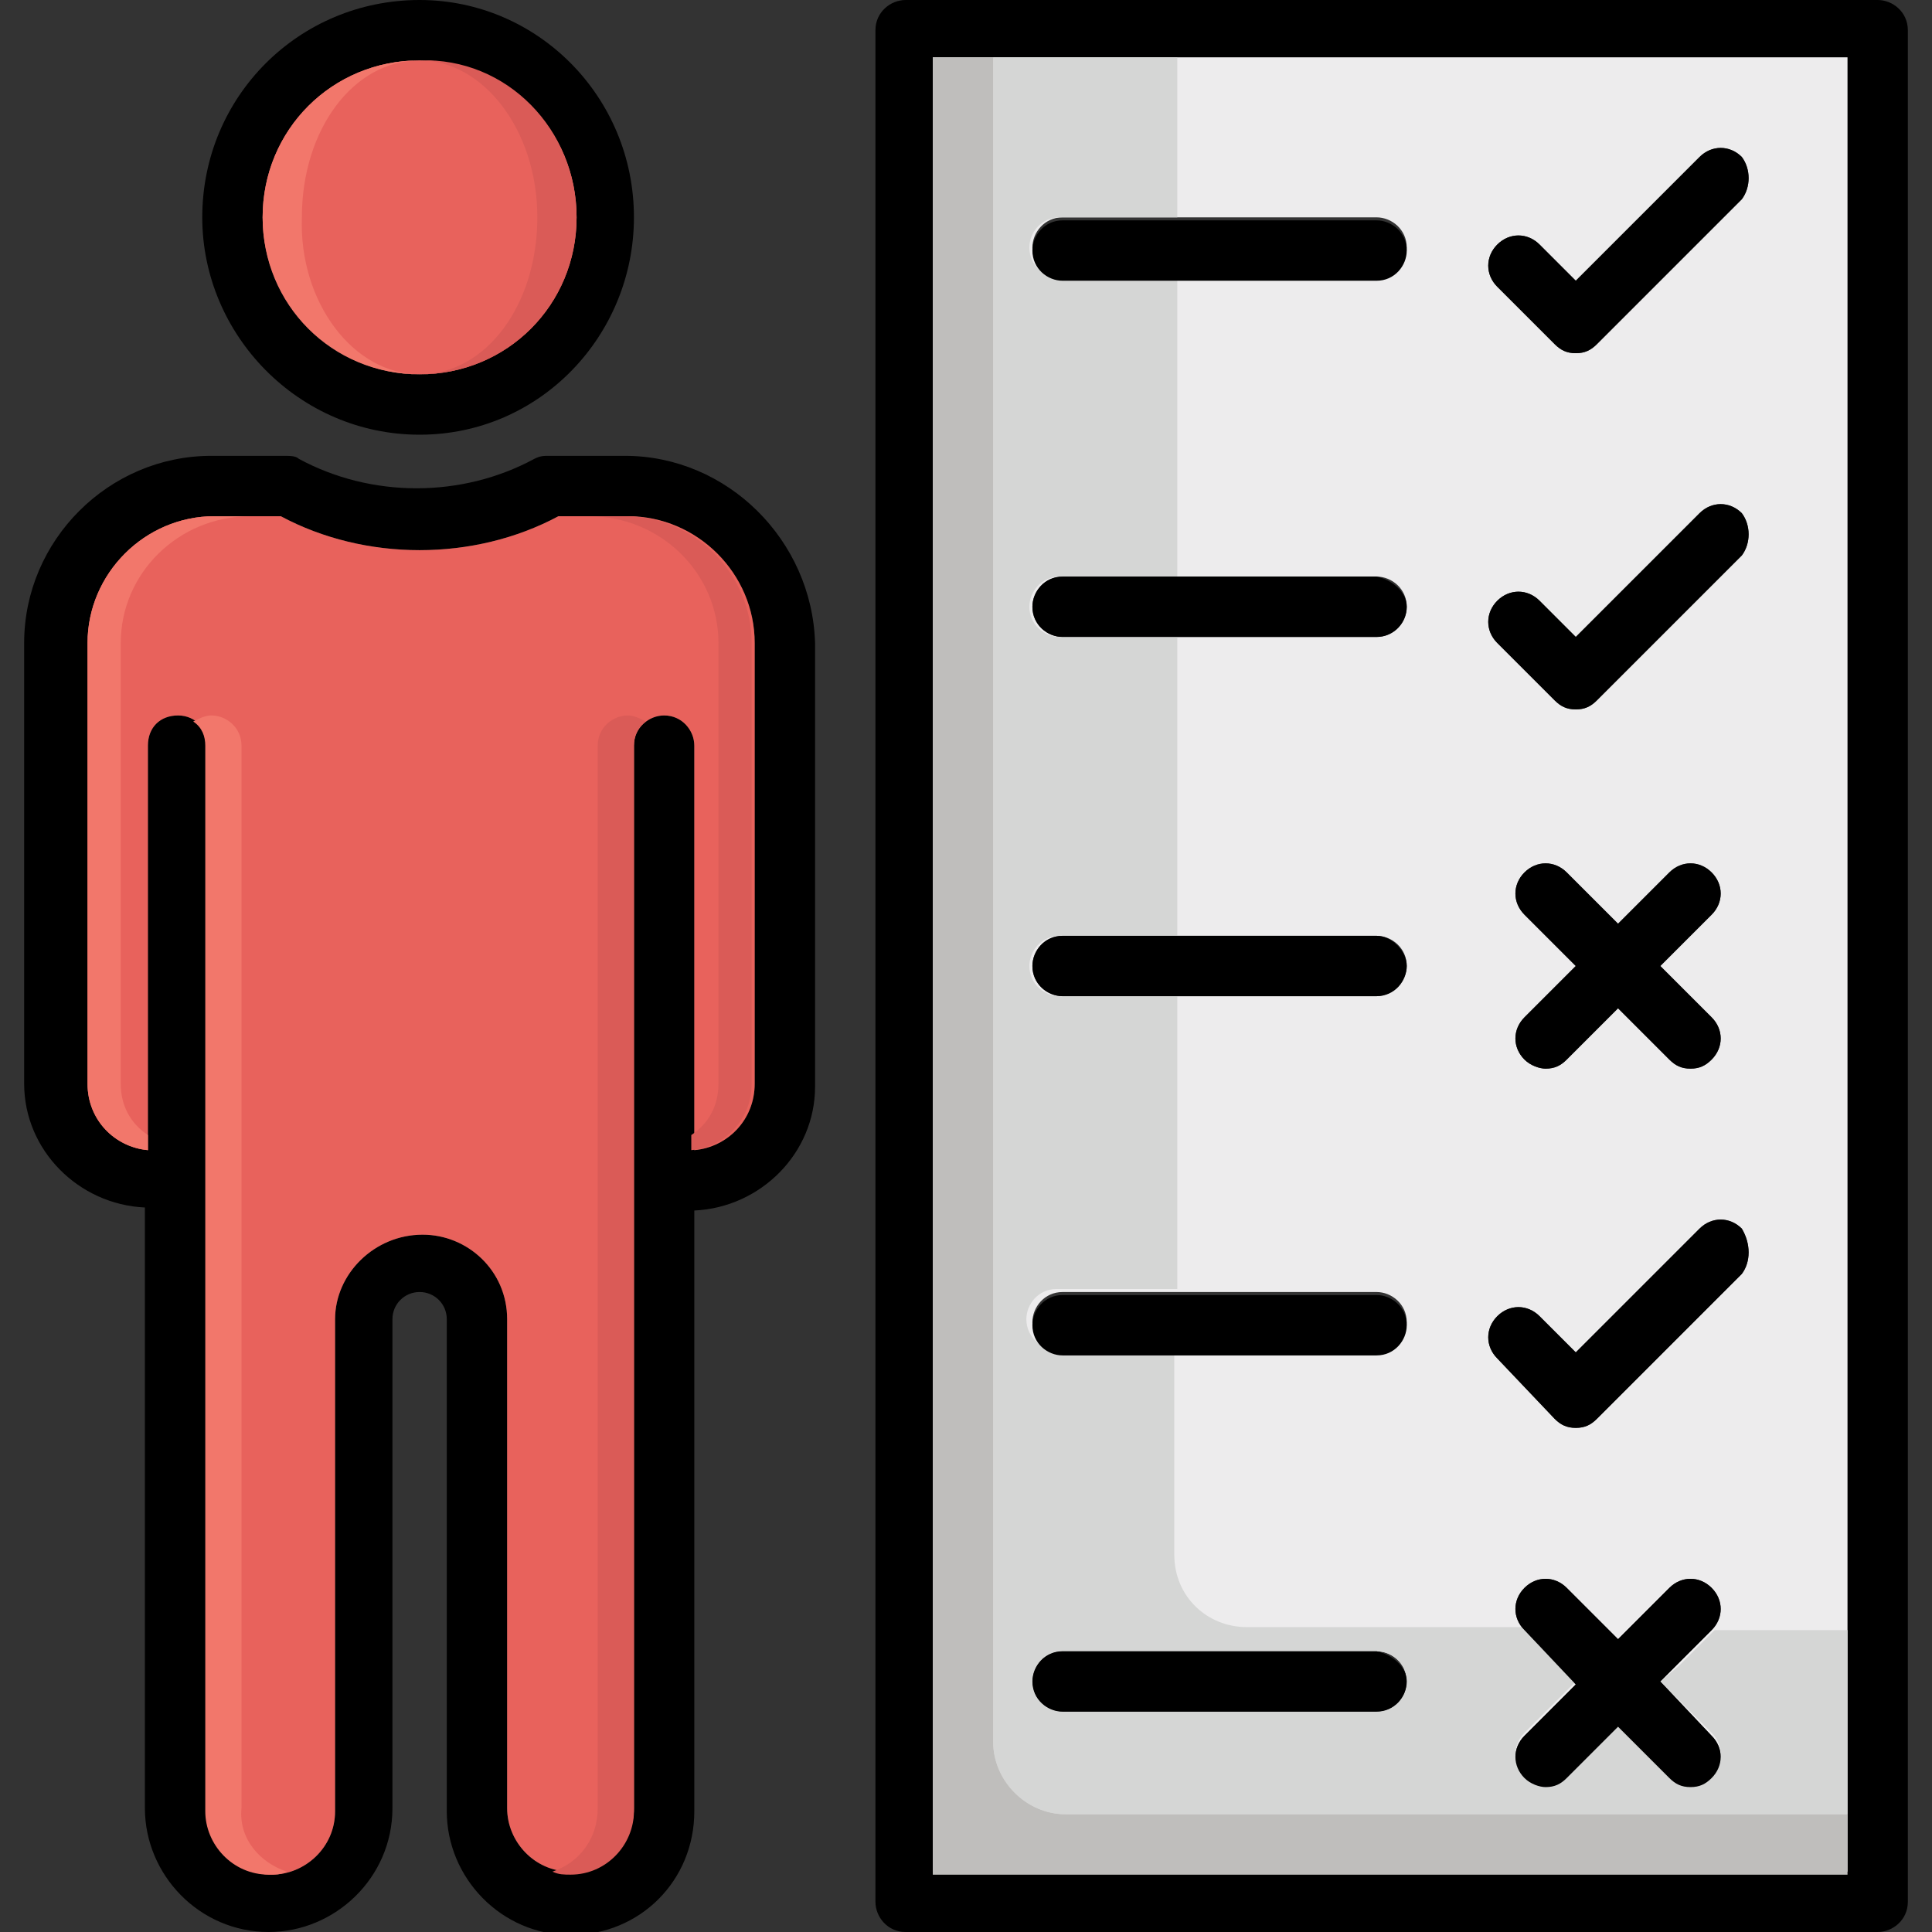 <svg xmlns="http://www.w3.org/2000/svg" viewBox="0 0 64 64" id="expertise"><rect x="0" y="0" width="64" height="64" fill="#333333" stroke="none"/><path d="M13.9 0c-4 0-7.2 3.2-7.2 7.2 0 3.9 3.2 7.2 7.2 7.2S21 11.1 21 7.2c0-4-3.2-7.2-7.1-7.2zm0 12.4c-2.9 0-5.2-2.3-5.2-5.2C8.7 4.3 11 2 13.9 2s5.2 2.3 5.2 5.2c0 2.8-2.3 5.2-5.2 5.2z"></path><path fill="#e8625c" d="M19.1 7.2c0 2.9-2.3 5.2-5.2 5.2S8.7 10 8.7 7.2C8.7 4.3 11 2 13.9 2s5.2 2.3 5.2 5.2z"></path><path fill="#da5b57" d="M19.1 7.2c0 2.9-2.3 5.2-5.2 5.2 2.2 0 3.9-2.3 3.9-5.2C17.8 4.3 16 2 13.9 2c2.9-.1 5.2 2.3 5.2 5.2z"></path><path fill="#f2776b" d="M13.9 12.4c-2.9 0-5.2-2.3-5.2-5.2C8.7 4.3 11 2 13.9 2 11.7 2 10 4.3 10 7.2c-.1 2.8 1.7 5.2 3.9 5.2z"></path><path d="M20.7 15.1h-2.5c-.2 0-.3 0-.5.1-2.4 1.3-5.4 1.3-7.8 0-.1-.1-.3-.1-.5-.1H7c-3.4 0-6.2 2.8-6.2 6.2v14.6c0 2.2 1.8 4 4 4.1v19.9c0 2.2 1.8 4.1 4.1 4.1 2.2 0 4.1-1.8 4.1-4.1V43.7c0-.5.4-.9.9-.9s.9.4.9.9V60c0 2.2 1.8 4.1 4.1 4.1S23 62.3 23 60V40.1c2.2-.1 4-1.9 4-4.1V21.3c-.1-3.4-2.9-6.2-6.3-6.2zM25 35.9c0 1.2-.9 2.1-2 2.2V24.7c0-.5-.4-1-1-1-.5 0-1 .4-1 1v35.2c0 1.2-1 2.1-2.1 2.1-1.2 0-2.1-1-2.1-2.1V43.7c0-1.6-1.3-2.8-2.8-2.8-1.6 0-2.9 1.3-2.9 2.8V60c0 1.2-1 2.1-2.1 2.1-1.2 0-2.1-1-2.1-2.1V24.7c0-.5-.4-1-1-1s-1 .4-1 1v13.4c-1.1-.1-2-1-2-2.2V21.3c0-2.3 1.9-4.2 4.2-4.2h2.2c2.8 1.5 6.4 1.5 9.2 0h2.3c2.3 0 4.2 1.9 4.2 4.2v14.6z"></path><path fill="#e8625c" d="M25 21.3v14.6c0 1.2-.9 2.1-2 2.2V24.7c0-.5-.4-1-1-1-.5 0-1 .4-1 1v35.2c0 1.2-1 2.1-2.1 2.1-1.2 0-2.1-1-2.1-2.1V43.7c0-1.6-1.3-2.8-2.8-2.8-1.6 0-2.9 1.3-2.9 2.8V60c0 1.2-1 2.1-2.1 2.1-1.2 0-2.1-1-2.1-2.1V24.7c0-.5-.4-1-1-1s-1 .4-1 1v13.4c-1.1-.1-2-1-2-2.2V21.3c0-2.3 1.9-4.2 4.2-4.2h2.2c2.8 1.5 6.4 1.5 9.2 0h2.3c2.3 0 4.2 1.9 4.2 4.2z"></path><path fill="#f2776b" d="M9.5 62c-.2.1-.4.1-.6.1-1.2 0-2.1-1-2.1-2.1V24.7c0-.3-.1-.6-.4-.8.2-.1.4-.2.6-.2.5 0 1 .4 1 1v35.2c-.1 1 .6 1.8 1.5 2.1z"></path><path fill="#f2776b" d="M4 21.3v14.6c0 .7.3 1.3.9 1.7v.5c-1.1-.1-2-1-2-2.2V21.3c0-2.3 1.9-4.2 4.2-4.2h1.2C5.9 17.1 4 19 4 21.3z"></path><path fill="#da5b57" d="M18.3 62c.2.1.4.1.6.1 1.2 0 2.1-1 2.1-2.1V24.7c0-.3.1-.6.4-.8-.2-.1-.4-.2-.6-.2-.5 0-1 .4-1 1v35.2c0 1-.6 1.8-1.5 2.1z"></path><path fill="#da5b57" d="M23.8 21.3v14.6c0 .7-.3 1.3-.9 1.7v.5c1.1-.1 2-1 2-2.2V21.3c0-2.3-1.9-4.2-4.2-4.2h-1.2c2.4 0 4.3 1.9 4.3 4.2z"></path><path d="M62.2 0H30c-.5 0-1 .4-1 1v62c0 .5.4 1 1 1h32.2c.5 0 1-.4 1-1V1c0-.6-.5-1-1-1zm-1 62.1H30.9V1.9h30.3v60.2z"></path><path fill="#edeced" d="M30.9 1.9V62h30.3V1.9H30.9zm14.7 54.8H35.2c-.5 0-1-.4-1-1 0-.5.4-1 1-1h10.4c.5 0 1 .4 1 1s-.5 1-1 1zm0-11.9H35.2c-.5 0-1-.4-1-1 0-.5.4-1 1-1h10.4c.5 0 1 .4 1 1s-.5 1-1 1zm0-11.8H35.2c-.5 0-1-.4-1-1 0-.5.4-1 1-1h10.4c.5 0 1 .4 1 1 0 .5-.5 1-1 1zm0-11.9H35.2c-.5 0-1-.4-1-1 0-.5.4-1 1-1h10.4c.5 0 1 .4 1 1s-.5 1-1 1zm0-11.9H35.2c-.5 0-1-.4-1-1 0-.5.4-1 1-1h10.4c.5 0 1 .4 1 1s-.5 1-1 1zm11.1 48.3c.4.4.4 1 0 1.4-.2.2-.4.3-.7.3-.3 0-.5-.1-.7-.3l-1.7-1.7-1.7 1.7c-.2.2-.4.3-.7.3-.2 0-.5-.1-.7-.3-.4-.4-.4-1 0-1.4l1.7-1.7-1.7-1.8c-.4-.4-.4-1 0-1.4.4-.4 1-.4 1.4 0l1.7 1.7 1.7-1.7c.4-.4 1-.4 1.4 0 .4.4.4 1 0 1.4L55 55.7l1.7 1.8zm1-15.3L52.9 47c-.2.2-.4.3-.7.3-.3 0-.5-.1-.7-.3l-1.9-2c-.4-.4-.4-1 0-1.4.4-.4 1-.4 1.4 0l1.2 1.2 4.1-4.1c.4-.4 1-.4 1.4 0 .3.5.3 1.1 0 1.5zm-7.2-11.9c-.4-.4-.4-1 0-1.4.4-.4 1-.4 1.4 0l1.7 1.7 1.7-1.7c.4-.4 1-.4 1.4 0 .4.4.4 1 0 1.4L55 32l1.7 1.7c.4.4.4 1 0 1.4-.2.2-.4.3-.7.3-.3 0-.5-.1-.7-.3l-1.7-1.7-1.7 1.7c-.2.2-.4.3-.7.3-.2 0-.5-.1-.7-.3-.4-.4-.4-1 0-1.4l1.7-1.7-1.7-1.7zm7.2-11.9-4.8 4.8c-.2.2-.4.3-.7.3-.3 0-.5-.1-.7-.3l-1.9-1.9c-.4-.4-.4-1 0-1.4.4-.4 1-.4 1.4 0l1.2 1.2 4.1-4.1c.4-.4 1-.4 1.4 0 .3.4.3 1 0 1.4zm0-11.8-4.8 4.8c-.2.2-.4.3-.7.3-.3 0-.5-.1-.7-.3l-1.9-1.9c-.4-.4-.4-1 0-1.4.4-.4 1-.4 1.4 0l1.2 1.2 4.1-4.1c.4-.4 1-.4 1.4 0 .3.4.3 1 0 1.4z"></path><path fill="#d5d6d5" d="M56.8 54s-.1 0 0 0l-1.2 1.2-.6.5 1.7 1.7c.4.4.4 1 0 1.4-.2.2-.4.3-.7.3-.3 0-.5-.1-.7-.3l-1.7-1.7-1.7 1.7c-.2.2-.4.3-.7.3-.2 0-.5-.1-.7-.3-.4-.4-.4-1 0-1.4l1.7-1.7-1.7-1.7-.1-.1h-9.1c-1.3 0-2.4-1-2.4-2.4v-6.8H35c-.5 0-1-.4-1-1 0-.5.4-1 1-1h4V33h-3.9c-.5 0-1-.4-1-1 0-.5.4-1 1-1H39v-9.9h-3.9c-.5 0-1-.4-1-1 0-.5.4-1 1-1H39V9.2h-3.9c-.5 0-1-.4-1-1 0-.5.4-1 1-1H39V1.9h-6.1v55.8c0 1.3 1.1 2.4 2.4 2.4h25.9V54h-4.4zm-11.2 2.7H35.2c-.5 0-1-.4-1-1 0-.5.4-1 1-1h10.4c.5 0 1 .4 1 1s-.5 1-1 1z"></path><path fill="#bfbebc" d="M61.2 60.1v2H30.9V1.9h2v55.8c0 1.3 1.1 2.4 2.4 2.4h25.9z"></path><path d="M46.6 8.3c0 .5-.4 1-1 1H35.2c-.5 0-1-.4-1-1 0-.5.4-1 1-1h10.4c.5 0 1 .4 1 1zm11.1-1.7-4.8 4.8c-.2.2-.4.3-.7.3-.3 0-.5-.1-.7-.3l-1.9-1.9c-.4-.4-.4-1 0-1.4.4-.4 1-.4 1.4 0l1.2 1.2 4.1-4.1c.4-.4 1-.4 1.4 0 .3.4.3 1 0 1.4zM46.6 20.1c0 .5-.4 1-1 1H35.2c-.5 0-1-.4-1-1 0-.5.4-1 1-1h10.4c.5.1 1 .5 1 1zm11.1-1.7-4.8 4.8c-.2.2-.4.3-.7.3-.3 0-.5-.1-.7-.3l-1.9-1.9c-.4-.4-.4-1 0-1.4.4-.4 1-.4 1.4 0l1.2 1.2 4.1-4.1c.4-.4 1-.4 1.4 0 .3.4.3 1 0 1.4zM46.6 32c0 .5-.4 1-1 1H35.2c-.5 0-1-.4-1-1 0-.5.4-1 1-1h10.4c.5 0 1 .5 1 1zm10.1 1.7c.4.4.4 1 0 1.4-.2.2-.4.3-.7.3-.3 0-.5-.1-.7-.3l-1.7-1.7-1.7 1.7c-.2.2-.4.3-.7.3-.2 0-.5-.1-.7-.3-.4-.4-.4-1 0-1.4l1.7-1.7-1.7-1.7c-.4-.4-.4-1 0-1.4.4-.4 1-.4 1.4 0l1.7 1.7 1.7-1.7c.4-.4 1-.4 1.4 0 .4.4.4 1 0 1.4L55 32l1.7 1.7zM46.6 43.9c0 .5-.4 1-1 1H35.2c-.5 0-1-.4-1-1 0-.5.4-1 1-1h10.4c.5 0 1 .4 1 1zm11.1-1.7L52.9 47c-.2.2-.4.3-.7.3-.3 0-.5-.1-.7-.3l-1.9-2c-.4-.4-.4-1 0-1.4.4-.4 1-.4 1.4 0l1.2 1.2 4.1-4.1c.4-.4 1-.4 1.4 0 .3.5.3 1.1 0 1.5zM46.6 55.7c0 .5-.4 1-1 1H35.2c-.5 0-1-.4-1-1 0-.5.4-1 1-1h10.4c.5.1 1 .5 1 1zm10.1 1.8c.4.4.4 1 0 1.4-.2.2-.4.3-.7.3-.3 0-.5-.1-.7-.3l-1.7-1.7-1.7 1.7c-.2.2-.4.3-.7.3-.2 0-.5-.1-.7-.3-.4-.4-.4-1 0-1.4l1.7-1.7-1.7-1.8c-.4-.4-.4-1 0-1.4.4-.4 1-.4 1.4 0l1.7 1.7 1.7-1.7c.4-.4 1-.4 1.4 0 .4.4.4 1 0 1.4L55 55.7l1.7 1.8z"></path></svg>